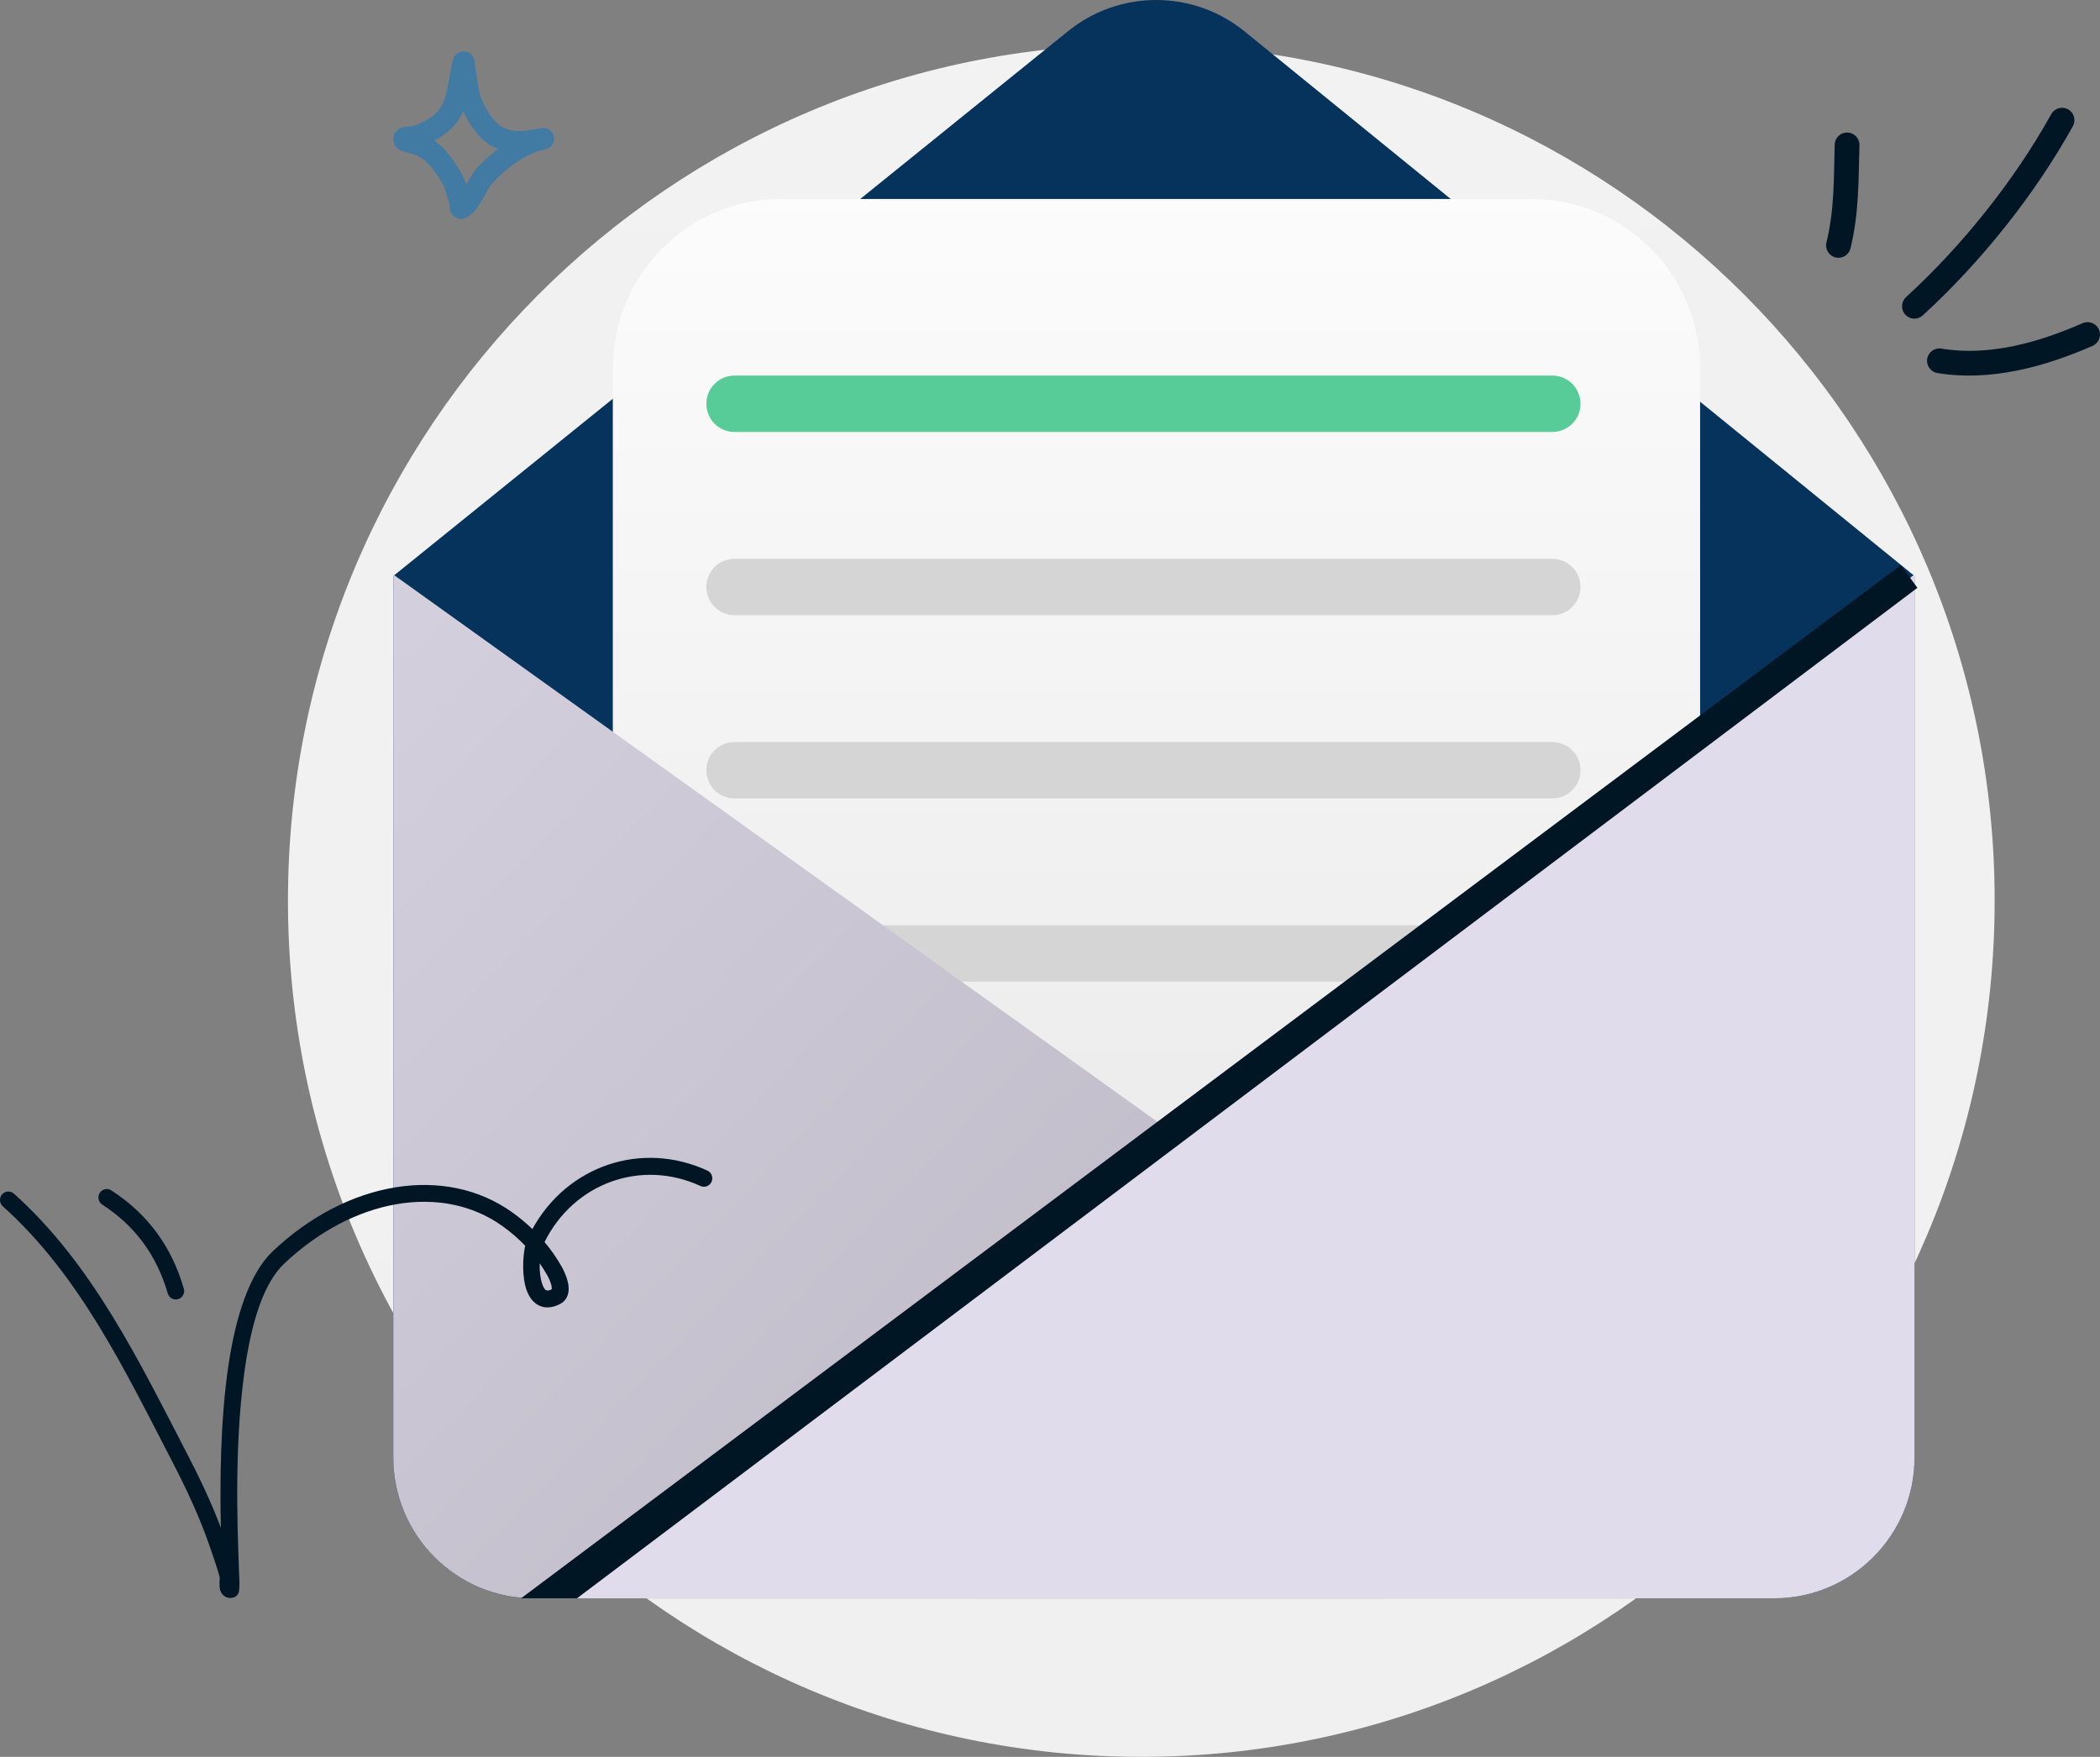 <svg width="245" height="205" viewBox="0 0 245 205" fill="none" xmlns="http://www.w3.org/2000/svg">
<rect x="0" y="0" width="245" height="205" fill="#808080" stroke="none"/>
<path d="M133.152 205C188.136 205 232.709 160.268 232.709 105.088C232.709 49.908 188.136 5.176 133.152 5.176C78.168 5.176 33.595 49.908 33.595 105.088C33.595 160.268 78.168 205 133.152 205Z" fill="url(#paint0_linear_1959_555)"/>
<path d="M124.612 3.633L45.886 67.212V170.051C45.886 179.134 53.224 186.498 62.274 186.498H206.972C216.023 186.498 223.36 179.134 223.36 170.051V67.212L145.203 3.667C139.204 -1.21 130.627 -1.224 124.612 3.633Z" fill="#06335B"/>
<path d="M71.495 42.957C71.495 32.057 80.299 23.221 91.16 23.221H178.682C189.543 23.221 198.347 32.057 198.347 42.957V161.96C198.347 172.86 189.543 181.696 178.682 181.696H91.16C80.299 181.696 71.495 172.86 71.495 161.96V42.957Z" fill="url(#paint1_linear_1959_555)"/>
<path d="M82.409 47.114C82.409 45.298 83.877 43.825 85.687 43.825H181.112C182.922 43.825 184.39 45.298 184.39 47.114C184.39 48.931 182.922 50.404 181.112 50.404H85.687C83.877 50.404 82.409 48.931 82.409 47.114Z" fill="#57CC99"/>
<path d="M82.409 68.495C82.409 66.678 83.877 65.206 85.687 65.206H181.112C182.922 65.206 184.39 66.678 184.39 68.495C184.39 70.311 182.922 71.784 181.112 71.784H85.687C83.877 71.784 82.409 70.311 82.409 68.495Z" fill="#D5D5D5"/>
<path d="M82.409 89.875C82.409 88.058 83.877 86.586 85.687 86.586H181.112C182.922 86.586 184.39 88.058 184.39 89.875C184.39 91.692 182.922 93.164 181.112 93.164H85.687C83.877 93.164 82.409 91.692 82.409 89.875Z" fill="#D5D5D5"/>
<path d="M82.409 111.255C82.409 109.439 83.877 107.966 85.687 107.966H181.112C182.922 107.966 184.39 109.439 184.39 111.255C184.39 113.072 182.922 114.545 181.112 114.545H85.687C83.877 114.545 82.409 113.072 82.409 111.255Z" fill="#D5D5D5"/>
<path fill-rule="evenodd" clip-rule="evenodd" d="M45.886 67.042V170.051C45.886 179.134 53.224 186.498 62.274 186.498H161.475C177.42 186.498 183.974 165.962 170.996 156.665L45.886 67.042Z" fill="url(#paint2_linear_1959_555)"/>
<path fill-rule="evenodd" clip-rule="evenodd" d="M223.36 67.042L223.36 170.051C223.36 179.134 216.023 186.498 206.972 186.498L61.198 186.498L223.36 67.042Z" fill="#E1DCEB"/>
<path fill-rule="evenodd" clip-rule="evenodd" d="M223.696 68.59L67.317 186.498H60.79L221.773 65.933L223.696 68.59Z" fill="#011625"/>
<path fill-rule="evenodd" clip-rule="evenodd" d="M19.569 150.919C18.293 146.505 15.781 143.052 11.931 140.559C11.477 140.264 11.344 139.653 11.637 139.194C11.927 138.736 12.533 138.602 12.987 138.896C17.248 141.657 20.034 145.479 21.447 150.366C21.599 150.889 21.298 151.438 20.782 151.59C20.261 151.743 19.717 151.442 19.569 150.919Z" fill="#011625"/>
<path fill-rule="evenodd" clip-rule="evenodd" d="M63.53 144.929C64.289 145.83 64.97 146.802 65.549 147.837C65.807 148.297 66.261 149.276 66.332 150.115C66.41 151.01 66.109 151.764 65.334 152.161C64.305 152.688 63.483 152.633 62.849 152.315C62.239 152.009 61.761 151.407 61.46 150.6C60.885 149.059 60.971 146.703 61.272 145.358C60.462 144.514 59.574 143.749 58.623 143.069C51.541 138.003 41.152 139.871 33.158 147.446C30.36 150.098 29.014 155.667 28.314 161.676C27.222 171.032 27.845 181.482 27.931 184.543C27.95 185.299 27.88 185.748 27.841 185.838C27.657 186.278 27.332 186.393 27.105 186.436C26.776 186.496 26.514 186.433 26.303 186.322C26.017 186.17 25.782 185.903 25.673 185.491C25.614 185.264 25.599 184.947 25.606 184.609C25.614 184.375 25.661 184.119 25.614 183.951C25.309 182.876 24.941 181.826 24.581 180.769C23.38 177.214 21.826 173.883 20.101 170.556C14.619 159.985 9.317 148.815 0.329 140.761C-0.074 140.399 -0.113 139.775 0.247 139.367C0.603 138.959 1.221 138.922 1.628 139.284C10.796 147.497 16.243 158.86 21.834 169.64C23.302 172.47 24.648 175.305 25.767 178.269C25.653 173.025 25.696 165.766 26.647 159.344C27.492 153.632 29.101 148.584 31.82 146.006C40.577 137.708 51.999 135.908 59.754 141.458C60.584 142.052 61.374 142.705 62.11 143.414C66.167 136.018 74.854 133.053 82.531 136.591C83.024 136.817 83.239 137.403 83.016 137.899C82.789 138.395 82.21 138.614 81.717 138.387C74.799 135.2 66.954 138.044 63.53 144.929ZM62.963 147.405C63.28 147.857 63.573 148.325 63.847 148.81C63.992 149.069 64.242 149.569 64.348 150.058C64.371 150.173 64.375 150.352 64.375 150.435C64.105 150.569 63.894 150.634 63.722 150.547C63.507 150.439 63.397 150.186 63.291 149.904C63.025 149.195 62.939 148.256 62.963 147.405Z" fill="#011625"/>
<path fill-rule="evenodd" clip-rule="evenodd" d="M215.891 28.977C216.884 24.939 216.819 21.051 216.938 16.955C216.961 16.155 216.333 15.49 215.536 15.466C214.738 15.442 214.073 16.073 214.049 16.873C213.937 20.757 214.028 24.452 213.086 28.288C212.895 29.064 213.369 29.849 214.144 30.037C214.918 30.23 215.701 29.753 215.891 28.977Z" fill="#011625"/>
<path fill-rule="evenodd" clip-rule="evenodd" d="M224.323 36.802C231.057 30.644 237.401 22.723 241.835 14.724C242.222 14.025 241.97 13.143 241.272 12.758C240.575 12.372 239.695 12.623 239.308 13.322C235.02 21.055 228.885 28.717 222.374 34.668C221.786 35.208 221.745 36.123 222.283 36.711C222.82 37.299 223.735 37.342 224.323 36.802Z" fill="#011625"/>
<path fill-rule="evenodd" clip-rule="evenodd" d="M226.029 43.529C232.187 44.546 238.535 42.811 244.134 40.358C244.865 40.036 245.198 39.183 244.879 38.455C244.559 37.723 243.706 37.39 242.976 37.708C237.876 39.944 232.108 41.602 226.5 40.676C225.713 40.546 224.969 41.081 224.839 41.867C224.709 42.652 225.243 43.399 226.029 43.529Z" fill="#011625"/>
<path fill-rule="evenodd" clip-rule="evenodd" d="M48.16 14.727C49.037 14.414 49.961 13.997 50.673 13.393C51.518 12.676 51.862 11.752 52.093 10.78C52.39 9.531 52.508 8.201 52.868 6.95C53.001 6.486 53.257 6.31 53.367 6.232C53.645 6.035 53.926 5.983 54.19 6.002C54.503 6.025 54.933 6.144 55.216 6.671C55.256 6.746 55.309 6.861 55.344 7.018C55.37 7.134 55.386 7.495 55.414 7.643C55.482 8.01 55.539 8.376 55.592 8.745C55.77 9.971 55.873 11.012 56.435 12.139C57.198 13.668 57.962 14.604 58.999 15.018C60.001 15.419 61.2 15.343 62.731 15.029C62.877 14.994 63.021 14.963 63.164 14.938C63.839 14.82 64.484 15.265 64.617 15.94C64.75 16.615 64.321 17.272 63.651 17.42C63.512 17.451 63.374 17.48 63.238 17.507C61.169 18.021 58.773 19.856 57.381 21.463C56.952 21.958 56.323 23.343 55.682 24.227C55.209 24.879 54.678 25.308 54.232 25.46C53.933 25.562 53.681 25.547 53.472 25.495C53.17 25.42 52.919 25.256 52.726 24.994C52.621 24.851 52.524 24.659 52.477 24.414C52.455 24.296 52.453 23.997 52.453 23.861C52.323 23.41 52.163 22.97 52.046 22.515C51.768 21.43 51.223 20.742 50.576 19.834C49.97 18.985 49.32 18.451 48.366 18.025C48.242 17.994 47.241 17.749 46.888 17.607C46.371 17.4 46.125 17.054 46.036 16.867C45.884 16.55 45.869 16.273 45.899 16.043C45.944 15.702 46.096 15.411 46.367 15.175C46.534 15.029 46.784 14.887 47.119 14.818C47.377 14.763 48.064 14.732 48.16 14.727ZM54.032 12.958C54.078 13.062 54.128 13.166 54.18 13.272C55.298 15.511 56.547 16.762 58.066 17.369L58.117 17.388C57.101 18.145 56.181 18.991 55.478 19.803C55.189 20.137 54.806 20.83 54.392 21.542C54.015 20.315 53.4 19.447 52.627 18.362C52.036 17.534 51.416 16.91 50.656 16.402C51.246 16.098 51.809 15.742 52.3 15.326C53.117 14.633 53.657 13.83 54.032 12.958Z" fill="#417BA4"/>
<defs>
<linearGradient id="paint0_linear_1959_555" x1="121.556" y1="-33.377" x2="123.313" y2="326.592" gradientUnits="userSpaceOnUse">
<stop stop-color="#F2F2F2"/>
<stop offset="1" stop-color="#EFEFEF"/>
</linearGradient>
<linearGradient id="paint1_linear_1959_555" x1="122.5" y1="0" x2="122.5" y2="205" gradientUnits="userSpaceOnUse">
<stop stop-color="white"/>
<stop offset="0.719" stop-color="#EAEAEA"/>
</linearGradient>
<linearGradient id="paint2_linear_1959_555" x1="3.18479e-06" y1="-0.329" x2="211.425" y2="201.825" gradientUnits="userSpaceOnUse">
<stop stop-color="#E1DCEB"/>
<stop offset="1" stop-color="#B3AFBA"/>
</linearGradient>
</defs>
</svg>
